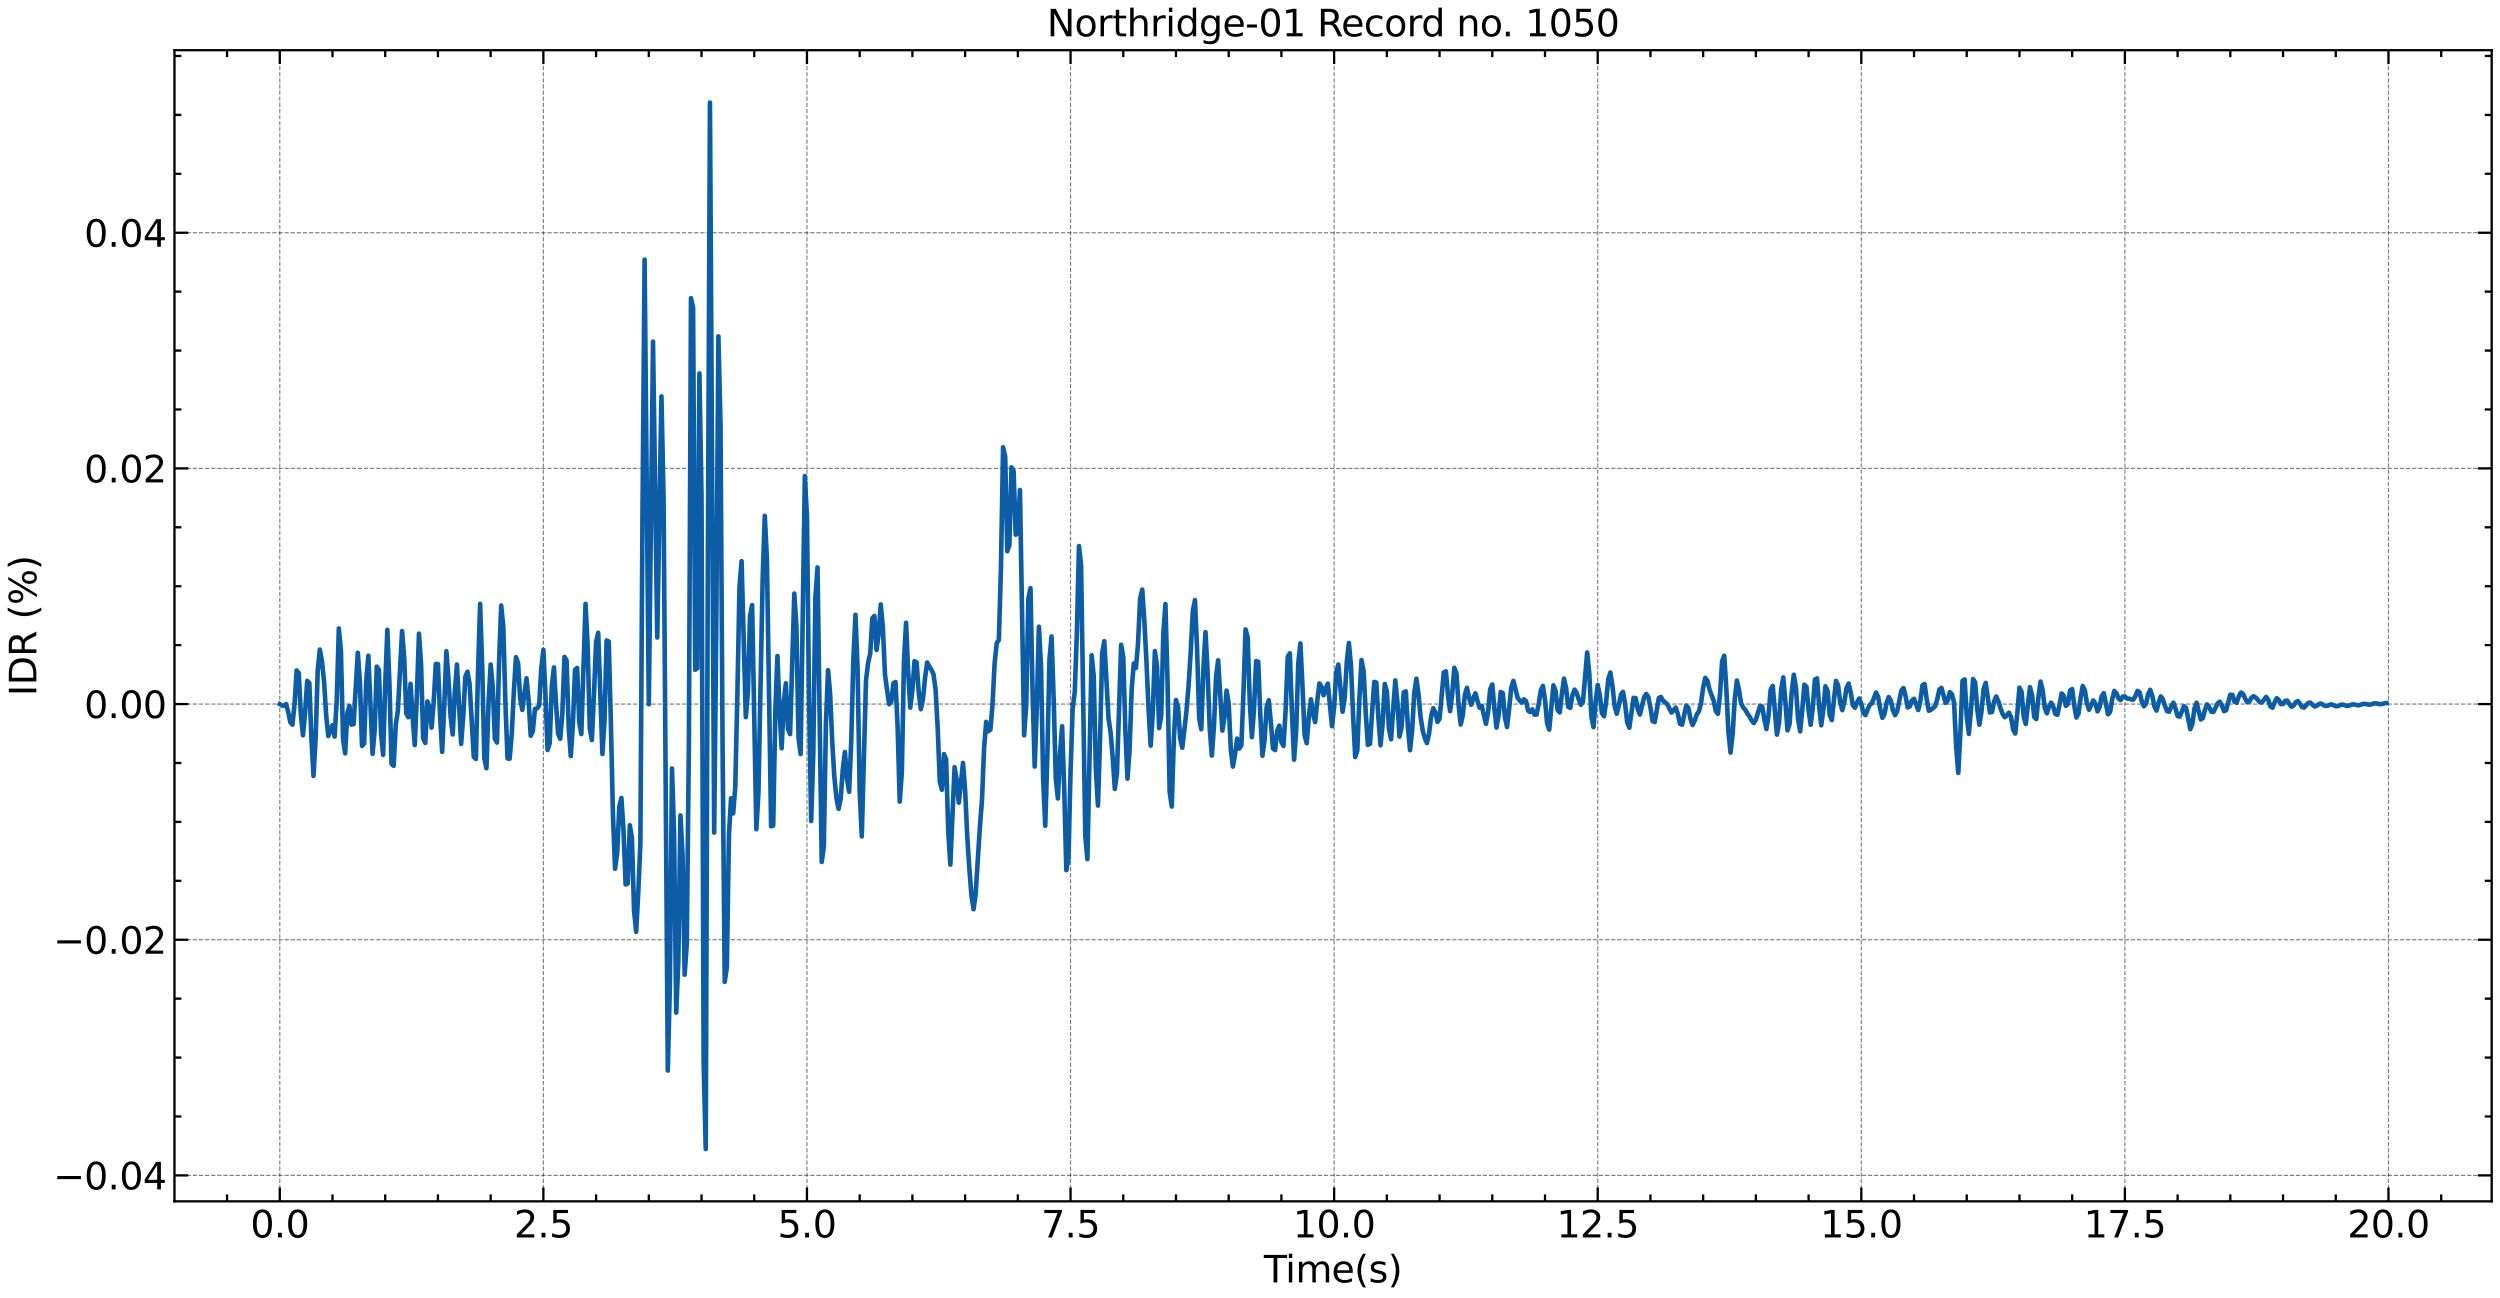 <?xml version="1.0" encoding="utf-8" standalone="no"?>
<!DOCTYPE svg PUBLIC "-//W3C//DTD SVG 1.1//EN"
  "http://www.w3.org/Graphics/SVG/1.1/DTD/svg11.dtd">
<svg xmlns:xlink="http://www.w3.org/1999/xlink" width="1083.618pt" height="562.788pt" viewBox="0 0 1083.618 562.788" xmlns="http://www.w3.org/2000/svg" version="1.1">
 <defs>
  <style type="text/css">*{stroke-linejoin: round; stroke-linecap: butt}</style>
 </defs>
 <g id="figure_1">
  <g id="patch_1">
   <path d="M 0 562.788 
L 1083.618 562.788 
L 1083.618 0 
L 0 0 
z
" style="fill: #ffffff"/>
  </g>
  <g id="axes_1">
   <g id="patch_2">
    <path d="M 75.618 520.717 
L 1080.017 520.717 
L 1080.017 21.758 
L 75.618 21.758 
z
" style="fill: #ffffff"/>
   </g>
   <g id="matplotlib.axis_1">
    <g id="xtick_1">
     <g id="line2d_1">
      <path d="M 121.272 520.717 
L 121.272 21.758 
" clip-path="url(#p0ece3e8db3)" style="fill: none; stroke-dasharray: 1.85,0.8; stroke-dashoffset: 0; stroke: #000000; stroke-opacity: 0.5; stroke-width: 0.5"/>
     </g>
     <g id="line2d_2">
      <defs>
       <path id="m4da50dd316" d="M 0 0 
L 0 -6 
" style="stroke: #000000"/>
      </defs>
      <g>
       <use xlink:href="#m4da50dd316" x="121.272" y="520.717" style="stroke: #000000"/>
      </g>
     </g>
     <g id="line2d_3">
      <defs>
       <path id="mb3676b4dd6" d="M 0 0 
L 0 6 
" style="stroke: #000000"/>
      </defs>
      <g>
       <use xlink:href="#mb3676b4dd6" x="121.272" y="21.758" style="stroke: #000000"/>
      </g>
     </g>
     <g id="text_1">
      <!-- 0.0 -->
      <g transform="translate(108.55 536.375) scale(0.16 -0.16)">
       <defs>
        <path id="DejaVuSans-30" d="M 2034 4250 
Q 1547 4250 1301 3770 
Q 1056 3291 1056 2328 
Q 1056 1369 1301 889 
Q 1547 409 2034 409 
Q 2525 409 2770 889 
Q 3016 1369 3016 2328 
Q 3016 3291 2770 3770 
Q 2525 4250 2034 4250 
z
M 2034 4750 
Q 2819 4750 3233 4129 
Q 3647 3509 3647 2328 
Q 3647 1150 3233 529 
Q 2819 -91 2034 -91 
Q 1250 -91 836 529 
Q 422 1150 422 2328 
Q 422 3509 836 4129 
Q 1250 4750 2034 4750 
z
" transform="scale(0.016)"/>
        <path id="DejaVuSans-2e" d="M 684 794 
L 1344 794 
L 1344 0 
L 684 0 
L 684 794 
z
" transform="scale(0.016)"/>
       </defs>
       <use xlink:href="#DejaVuSans-30"/>
       <use xlink:href="#DejaVuSans-2e" x="63.623"/>
       <use xlink:href="#DejaVuSans-30" x="95.41"/>
      </g>
     </g>
    </g>
    <g id="xtick_2">
     <g id="line2d_4">
      <path d="M 235.523 520.717 
L 235.523 21.758 
" clip-path="url(#p0ece3e8db3)" style="fill: none; stroke-dasharray: 1.85,0.8; stroke-dashoffset: 0; stroke: #000000; stroke-opacity: 0.5; stroke-width: 0.5"/>
     </g>
     <g id="line2d_5">
      <g>
       <use xlink:href="#m4da50dd316" x="235.523" y="520.717" style="stroke: #000000"/>
      </g>
     </g>
     <g id="line2d_6">
      <g>
       <use xlink:href="#mb3676b4dd6" x="235.523" y="21.758" style="stroke: #000000"/>
      </g>
     </g>
     <g id="text_2">
      <!-- 2.5 -->
      <g transform="translate(222.8 536.375) scale(0.16 -0.16)">
       <defs>
        <path id="DejaVuSans-32" d="M 1228 531 
L 3431 531 
L 3431 0 
L 469 0 
L 469 531 
Q 828 903 1448 1529 
Q 2069 2156 2228 2338 
Q 2531 2678 2651 2914 
Q 2772 3150 2772 3378 
Q 2772 3750 2511 3984 
Q 2250 4219 1831 4219 
Q 1534 4219 1204 4116 
Q 875 4013 500 3803 
L 500 4441 
Q 881 4594 1212 4672 
Q 1544 4750 1819 4750 
Q 2544 4750 2975 4387 
Q 3406 4025 3406 3419 
Q 3406 3131 3298 2873 
Q 3191 2616 2906 2266 
Q 2828 2175 2409 1742 
Q 1991 1309 1228 531 
z
" transform="scale(0.016)"/>
        <path id="DejaVuSans-35" d="M 691 4666 
L 3169 4666 
L 3169 4134 
L 1269 4134 
L 1269 2991 
Q 1406 3038 1543 3061 
Q 1681 3084 1819 3084 
Q 2600 3084 3056 2656 
Q 3513 2228 3513 1497 
Q 3513 744 3044 326 
Q 2575 -91 1722 -91 
Q 1428 -91 1123 -41 
Q 819 9 494 109 
L 494 744 
Q 775 591 1075 516 
Q 1375 441 1709 441 
Q 2250 441 2565 725 
Q 2881 1009 2881 1497 
Q 2881 1984 2565 2268 
Q 2250 2553 1709 2553 
Q 1456 2553 1204 2497 
Q 953 2441 691 2322 
L 691 4666 
z
" transform="scale(0.016)"/>
       </defs>
       <use xlink:href="#DejaVuSans-32"/>
       <use xlink:href="#DejaVuSans-2e" x="63.623"/>
       <use xlink:href="#DejaVuSans-35" x="95.41"/>
      </g>
     </g>
    </g>
    <g id="xtick_3">
     <g id="line2d_7">
      <path d="M 349.773 520.717 
L 349.773 21.758 
" clip-path="url(#p0ece3e8db3)" style="fill: none; stroke-dasharray: 1.85,0.8; stroke-dashoffset: 0; stroke: #000000; stroke-opacity: 0.5; stroke-width: 0.5"/>
     </g>
     <g id="line2d_8">
      <g>
       <use xlink:href="#m4da50dd316" x="349.773" y="520.717" style="stroke: #000000"/>
      </g>
     </g>
     <g id="line2d_9">
      <g>
       <use xlink:href="#mb3676b4dd6" x="349.773" y="21.758" style="stroke: #000000"/>
      </g>
     </g>
     <g id="text_3">
      <!-- 5.0 -->
      <g transform="translate(337.051 536.375) scale(0.16 -0.16)">
       <use xlink:href="#DejaVuSans-35"/>
       <use xlink:href="#DejaVuSans-2e" x="63.623"/>
       <use xlink:href="#DejaVuSans-30" x="95.41"/>
      </g>
     </g>
    </g>
    <g id="xtick_4">
     <g id="line2d_10">
      <path d="M 464.024 520.717 
L 464.024 21.758 
" clip-path="url(#p0ece3e8db3)" style="fill: none; stroke-dasharray: 1.85,0.8; stroke-dashoffset: 0; stroke: #000000; stroke-opacity: 0.5; stroke-width: 0.5"/>
     </g>
     <g id="line2d_11">
      <g>
       <use xlink:href="#m4da50dd316" x="464.024" y="520.717" style="stroke: #000000"/>
      </g>
     </g>
     <g id="line2d_12">
      <g>
       <use xlink:href="#mb3676b4dd6" x="464.024" y="21.758" style="stroke: #000000"/>
      </g>
     </g>
     <g id="text_4">
      <!-- 7.5 -->
      <g transform="translate(451.301 536.375) scale(0.16 -0.16)">
       <defs>
        <path id="DejaVuSans-37" d="M 525 4666 
L 3525 4666 
L 3525 4397 
L 1831 0 
L 1172 0 
L 2766 4134 
L 525 4134 
L 525 4666 
z
" transform="scale(0.016)"/>
       </defs>
       <use xlink:href="#DejaVuSans-37"/>
       <use xlink:href="#DejaVuSans-2e" x="63.623"/>
       <use xlink:href="#DejaVuSans-35" x="95.41"/>
      </g>
     </g>
    </g>
    <g id="xtick_5">
     <g id="line2d_13">
      <path d="M 578.275 520.717 
L 578.275 21.758 
" clip-path="url(#p0ece3e8db3)" style="fill: none; stroke-dasharray: 1.85,0.8; stroke-dashoffset: 0; stroke: #000000; stroke-opacity: 0.5; stroke-width: 0.5"/>
     </g>
     <g id="line2d_14">
      <g>
       <use xlink:href="#m4da50dd316" x="578.275" y="520.717" style="stroke: #000000"/>
      </g>
     </g>
     <g id="line2d_15">
      <g>
       <use xlink:href="#mb3676b4dd6" x="578.275" y="21.758" style="stroke: #000000"/>
      </g>
     </g>
     <g id="text_5">
      <!-- 10.0 -->
      <g transform="translate(560.462 536.375) scale(0.16 -0.16)">
       <defs>
        <path id="DejaVuSans-31" d="M 794 531 
L 1825 531 
L 1825 4091 
L 703 3866 
L 703 4441 
L 1819 4666 
L 2450 4666 
L 2450 531 
L 3481 531 
L 3481 0 
L 794 0 
L 794 531 
z
" transform="scale(0.016)"/>
       </defs>
       <use xlink:href="#DejaVuSans-31"/>
       <use xlink:href="#DejaVuSans-30" x="63.623"/>
       <use xlink:href="#DejaVuSans-2e" x="127.246"/>
       <use xlink:href="#DejaVuSans-30" x="159.033"/>
      </g>
     </g>
    </g>
    <g id="xtick_6">
     <g id="line2d_16">
      <path d="M 692.525 520.717 
L 692.525 21.758 
" clip-path="url(#p0ece3e8db3)" style="fill: none; stroke-dasharray: 1.85,0.8; stroke-dashoffset: 0; stroke: #000000; stroke-opacity: 0.5; stroke-width: 0.5"/>
     </g>
     <g id="line2d_17">
      <g>
       <use xlink:href="#m4da50dd316" x="692.525" y="520.717" style="stroke: #000000"/>
      </g>
     </g>
     <g id="line2d_18">
      <g>
       <use xlink:href="#mb3676b4dd6" x="692.525" y="21.758" style="stroke: #000000"/>
      </g>
     </g>
     <g id="text_6">
      <!-- 12.5 -->
      <g transform="translate(674.713 536.375) scale(0.16 -0.16)">
       <use xlink:href="#DejaVuSans-31"/>
       <use xlink:href="#DejaVuSans-32" x="63.623"/>
       <use xlink:href="#DejaVuSans-2e" x="127.246"/>
       <use xlink:href="#DejaVuSans-35" x="159.033"/>
      </g>
     </g>
    </g>
    <g id="xtick_7">
     <g id="line2d_19">
      <path d="M 806.776 520.717 
L 806.776 21.758 
" clip-path="url(#p0ece3e8db3)" style="fill: none; stroke-dasharray: 1.85,0.8; stroke-dashoffset: 0; stroke: #000000; stroke-opacity: 0.5; stroke-width: 0.5"/>
     </g>
     <g id="line2d_20">
      <g>
       <use xlink:href="#m4da50dd316" x="806.776" y="520.717" style="stroke: #000000"/>
      </g>
     </g>
     <g id="line2d_21">
      <g>
       <use xlink:href="#mb3676b4dd6" x="806.776" y="21.758" style="stroke: #000000"/>
      </g>
     </g>
     <g id="text_7">
      <!-- 15.0 -->
      <g transform="translate(788.963 536.375) scale(0.16 -0.16)">
       <use xlink:href="#DejaVuSans-31"/>
       <use xlink:href="#DejaVuSans-35" x="63.623"/>
       <use xlink:href="#DejaVuSans-2e" x="127.246"/>
       <use xlink:href="#DejaVuSans-30" x="159.033"/>
      </g>
     </g>
    </g>
    <g id="xtick_8">
     <g id="line2d_22">
      <path d="M 921.026 520.717 
L 921.026 21.758 
" clip-path="url(#p0ece3e8db3)" style="fill: none; stroke-dasharray: 1.85,0.8; stroke-dashoffset: 0; stroke: #000000; stroke-opacity: 0.5; stroke-width: 0.5"/>
     </g>
     <g id="line2d_23">
      <g>
       <use xlink:href="#m4da50dd316" x="921.026" y="520.717" style="stroke: #000000"/>
      </g>
     </g>
     <g id="line2d_24">
      <g>
       <use xlink:href="#mb3676b4dd6" x="921.026" y="21.758" style="stroke: #000000"/>
      </g>
     </g>
     <g id="text_8">
      <!-- 17.5 -->
      <g transform="translate(903.214 536.375) scale(0.16 -0.16)">
       <use xlink:href="#DejaVuSans-31"/>
       <use xlink:href="#DejaVuSans-37" x="63.623"/>
       <use xlink:href="#DejaVuSans-2e" x="127.246"/>
       <use xlink:href="#DejaVuSans-35" x="159.033"/>
      </g>
     </g>
    </g>
    <g id="xtick_9">
     <g id="line2d_25">
      <path d="M 1035.277 520.717 
L 1035.277 21.758 
" clip-path="url(#p0ece3e8db3)" style="fill: none; stroke-dasharray: 1.85,0.8; stroke-dashoffset: 0; stroke: #000000; stroke-opacity: 0.5; stroke-width: 0.5"/>
     </g>
     <g id="line2d_26">
      <g>
       <use xlink:href="#m4da50dd316" x="1035.277" y="520.717" style="stroke: #000000"/>
      </g>
     </g>
     <g id="line2d_27">
      <g>
       <use xlink:href="#mb3676b4dd6" x="1035.277" y="21.758" style="stroke: #000000"/>
      </g>
     </g>
     <g id="text_9">
      <!-- 20.0 -->
      <g transform="translate(1017.464 536.375) scale(0.16 -0.16)">
       <use xlink:href="#DejaVuSans-32"/>
       <use xlink:href="#DejaVuSans-30" x="63.623"/>
       <use xlink:href="#DejaVuSans-2e" x="127.246"/>
       <use xlink:href="#DejaVuSans-30" x="159.033"/>
      </g>
     </g>
    </g>
    <g id="xtick_10">
     <g id="line2d_28">
      <defs>
       <path id="m5e5aaeeb6e" d="M 0 0 
L 0 -3 
" style="stroke: #000000"/>
      </defs>
      <g>
       <use xlink:href="#m5e5aaeeb6e" x="98.422" y="520.717" style="stroke: #000000"/>
      </g>
     </g>
     <g id="line2d_29">
      <defs>
       <path id="m07be822106" d="M 0 0 
L 0 3 
" style="stroke: #000000"/>
      </defs>
      <g>
       <use xlink:href="#m07be822106" x="98.422" y="21.758" style="stroke: #000000"/>
      </g>
     </g>
    </g>
    <g id="xtick_11">
     <g id="line2d_30">
      <g>
       <use xlink:href="#m5e5aaeeb6e" x="144.122" y="520.717" style="stroke: #000000"/>
      </g>
     </g>
     <g id="line2d_31">
      <g>
       <use xlink:href="#m07be822106" x="144.122" y="21.758" style="stroke: #000000"/>
      </g>
     </g>
    </g>
    <g id="xtick_12">
     <g id="line2d_32">
      <g>
       <use xlink:href="#m5e5aaeeb6e" x="166.972" y="520.717" style="stroke: #000000"/>
      </g>
     </g>
     <g id="line2d_33">
      <g>
       <use xlink:href="#m07be822106" x="166.972" y="21.758" style="stroke: #000000"/>
      </g>
     </g>
    </g>
    <g id="xtick_13">
     <g id="line2d_34">
      <g>
       <use xlink:href="#m5e5aaeeb6e" x="189.822" y="520.717" style="stroke: #000000"/>
      </g>
     </g>
     <g id="line2d_35">
      <g>
       <use xlink:href="#m07be822106" x="189.822" y="21.758" style="stroke: #000000"/>
      </g>
     </g>
    </g>
    <g id="xtick_14">
     <g id="line2d_36">
      <g>
       <use xlink:href="#m5e5aaeeb6e" x="212.673" y="520.717" style="stroke: #000000"/>
      </g>
     </g>
     <g id="line2d_37">
      <g>
       <use xlink:href="#m07be822106" x="212.673" y="21.758" style="stroke: #000000"/>
      </g>
     </g>
    </g>
    <g id="xtick_15">
     <g id="line2d_38">
      <g>
       <use xlink:href="#m5e5aaeeb6e" x="258.373" y="520.717" style="stroke: #000000"/>
      </g>
     </g>
     <g id="line2d_39">
      <g>
       <use xlink:href="#m07be822106" x="258.373" y="21.758" style="stroke: #000000"/>
      </g>
     </g>
    </g>
    <g id="xtick_16">
     <g id="line2d_40">
      <g>
       <use xlink:href="#m5e5aaeeb6e" x="281.223" y="520.717" style="stroke: #000000"/>
      </g>
     </g>
     <g id="line2d_41">
      <g>
       <use xlink:href="#m07be822106" x="281.223" y="21.758" style="stroke: #000000"/>
      </g>
     </g>
    </g>
    <g id="xtick_17">
     <g id="line2d_42">
      <g>
       <use xlink:href="#m5e5aaeeb6e" x="304.073" y="520.717" style="stroke: #000000"/>
      </g>
     </g>
     <g id="line2d_43">
      <g>
       <use xlink:href="#m07be822106" x="304.073" y="21.758" style="stroke: #000000"/>
      </g>
     </g>
    </g>
    <g id="xtick_18">
     <g id="line2d_44">
      <g>
       <use xlink:href="#m5e5aaeeb6e" x="326.923" y="520.717" style="stroke: #000000"/>
      </g>
     </g>
     <g id="line2d_45">
      <g>
       <use xlink:href="#m07be822106" x="326.923" y="21.758" style="stroke: #000000"/>
      </g>
     </g>
    </g>
    <g id="xtick_19">
     <g id="line2d_46">
      <g>
       <use xlink:href="#m5e5aaeeb6e" x="372.623" y="520.717" style="stroke: #000000"/>
      </g>
     </g>
     <g id="line2d_47">
      <g>
       <use xlink:href="#m07be822106" x="372.623" y="21.758" style="stroke: #000000"/>
      </g>
     </g>
    </g>
    <g id="xtick_20">
     <g id="line2d_48">
      <g>
       <use xlink:href="#m5e5aaeeb6e" x="395.474" y="520.717" style="stroke: #000000"/>
      </g>
     </g>
     <g id="line2d_49">
      <g>
       <use xlink:href="#m07be822106" x="395.474" y="21.758" style="stroke: #000000"/>
      </g>
     </g>
    </g>
    <g id="xtick_21">
     <g id="line2d_50">
      <g>
       <use xlink:href="#m5e5aaeeb6e" x="418.324" y="520.717" style="stroke: #000000"/>
      </g>
     </g>
     <g id="line2d_51">
      <g>
       <use xlink:href="#m07be822106" x="418.324" y="21.758" style="stroke: #000000"/>
      </g>
     </g>
    </g>
    <g id="xtick_22">
     <g id="line2d_52">
      <g>
       <use xlink:href="#m5e5aaeeb6e" x="441.174" y="520.717" style="stroke: #000000"/>
      </g>
     </g>
     <g id="line2d_53">
      <g>
       <use xlink:href="#m07be822106" x="441.174" y="21.758" style="stroke: #000000"/>
      </g>
     </g>
    </g>
    <g id="xtick_23">
     <g id="line2d_54">
      <g>
       <use xlink:href="#m5e5aaeeb6e" x="486.874" y="520.717" style="stroke: #000000"/>
      </g>
     </g>
     <g id="line2d_55">
      <g>
       <use xlink:href="#m07be822106" x="486.874" y="21.758" style="stroke: #000000"/>
      </g>
     </g>
    </g>
    <g id="xtick_24">
     <g id="line2d_56">
      <g>
       <use xlink:href="#m5e5aaeeb6e" x="509.724" y="520.717" style="stroke: #000000"/>
      </g>
     </g>
     <g id="line2d_57">
      <g>
       <use xlink:href="#m07be822106" x="509.724" y="21.758" style="stroke: #000000"/>
      </g>
     </g>
    </g>
    <g id="xtick_25">
     <g id="line2d_58">
      <g>
       <use xlink:href="#m5e5aaeeb6e" x="532.574" y="520.717" style="stroke: #000000"/>
      </g>
     </g>
     <g id="line2d_59">
      <g>
       <use xlink:href="#m07be822106" x="532.574" y="21.758" style="stroke: #000000"/>
      </g>
     </g>
    </g>
    <g id="xtick_26">
     <g id="line2d_60">
      <g>
       <use xlink:href="#m5e5aaeeb6e" x="555.424" y="520.717" style="stroke: #000000"/>
      </g>
     </g>
     <g id="line2d_61">
      <g>
       <use xlink:href="#m07be822106" x="555.424" y="21.758" style="stroke: #000000"/>
      </g>
     </g>
    </g>
    <g id="xtick_27">
     <g id="line2d_62">
      <g>
       <use xlink:href="#m5e5aaeeb6e" x="601.125" y="520.717" style="stroke: #000000"/>
      </g>
     </g>
     <g id="line2d_63">
      <g>
       <use xlink:href="#m07be822106" x="601.125" y="21.758" style="stroke: #000000"/>
      </g>
     </g>
    </g>
    <g id="xtick_28">
     <g id="line2d_64">
      <g>
       <use xlink:href="#m5e5aaeeb6e" x="623.975" y="520.717" style="stroke: #000000"/>
      </g>
     </g>
     <g id="line2d_65">
      <g>
       <use xlink:href="#m07be822106" x="623.975" y="21.758" style="stroke: #000000"/>
      </g>
     </g>
    </g>
    <g id="xtick_29">
     <g id="line2d_66">
      <g>
       <use xlink:href="#m5e5aaeeb6e" x="646.825" y="520.717" style="stroke: #000000"/>
      </g>
     </g>
     <g id="line2d_67">
      <g>
       <use xlink:href="#m07be822106" x="646.825" y="21.758" style="stroke: #000000"/>
      </g>
     </g>
    </g>
    <g id="xtick_30">
     <g id="line2d_68">
      <g>
       <use xlink:href="#m5e5aaeeb6e" x="669.675" y="520.717" style="stroke: #000000"/>
      </g>
     </g>
     <g id="line2d_69">
      <g>
       <use xlink:href="#m07be822106" x="669.675" y="21.758" style="stroke: #000000"/>
      </g>
     </g>
    </g>
    <g id="xtick_31">
     <g id="line2d_70">
      <g>
       <use xlink:href="#m5e5aaeeb6e" x="715.375" y="520.717" style="stroke: #000000"/>
      </g>
     </g>
     <g id="line2d_71">
      <g>
       <use xlink:href="#m07be822106" x="715.375" y="21.758" style="stroke: #000000"/>
      </g>
     </g>
    </g>
    <g id="xtick_32">
     <g id="line2d_72">
      <g>
       <use xlink:href="#m5e5aaeeb6e" x="738.225" y="520.717" style="stroke: #000000"/>
      </g>
     </g>
     <g id="line2d_73">
      <g>
       <use xlink:href="#m07be822106" x="738.225" y="21.758" style="stroke: #000000"/>
      </g>
     </g>
    </g>
    <g id="xtick_33">
     <g id="line2d_74">
      <g>
       <use xlink:href="#m5e5aaeeb6e" x="761.075" y="520.717" style="stroke: #000000"/>
      </g>
     </g>
     <g id="line2d_75">
      <g>
       <use xlink:href="#m07be822106" x="761.075" y="21.758" style="stroke: #000000"/>
      </g>
     </g>
    </g>
    <g id="xtick_34">
     <g id="line2d_76">
      <g>
       <use xlink:href="#m5e5aaeeb6e" x="783.926" y="520.717" style="stroke: #000000"/>
      </g>
     </g>
     <g id="line2d_77">
      <g>
       <use xlink:href="#m07be822106" x="783.926" y="21.758" style="stroke: #000000"/>
      </g>
     </g>
    </g>
    <g id="xtick_35">
     <g id="line2d_78">
      <g>
       <use xlink:href="#m5e5aaeeb6e" x="829.626" y="520.717" style="stroke: #000000"/>
      </g>
     </g>
     <g id="line2d_79">
      <g>
       <use xlink:href="#m07be822106" x="829.626" y="21.758" style="stroke: #000000"/>
      </g>
     </g>
    </g>
    <g id="xtick_36">
     <g id="line2d_80">
      <g>
       <use xlink:href="#m5e5aaeeb6e" x="852.476" y="520.717" style="stroke: #000000"/>
      </g>
     </g>
     <g id="line2d_81">
      <g>
       <use xlink:href="#m07be822106" x="852.476" y="21.758" style="stroke: #000000"/>
      </g>
     </g>
    </g>
    <g id="xtick_37">
     <g id="line2d_82">
      <g>
       <use xlink:href="#m5e5aaeeb6e" x="875.326" y="520.717" style="stroke: #000000"/>
      </g>
     </g>
     <g id="line2d_83">
      <g>
       <use xlink:href="#m07be822106" x="875.326" y="21.758" style="stroke: #000000"/>
      </g>
     </g>
    </g>
    <g id="xtick_38">
     <g id="line2d_84">
      <g>
       <use xlink:href="#m5e5aaeeb6e" x="898.176" y="520.717" style="stroke: #000000"/>
      </g>
     </g>
     <g id="line2d_85">
      <g>
       <use xlink:href="#m07be822106" x="898.176" y="21.758" style="stroke: #000000"/>
      </g>
     </g>
    </g>
    <g id="xtick_39">
     <g id="line2d_86">
      <g>
       <use xlink:href="#m5e5aaeeb6e" x="943.876" y="520.717" style="stroke: #000000"/>
      </g>
     </g>
     <g id="line2d_87">
      <g>
       <use xlink:href="#m07be822106" x="943.876" y="21.758" style="stroke: #000000"/>
      </g>
     </g>
    </g>
    <g id="xtick_40">
     <g id="line2d_88">
      <g>
       <use xlink:href="#m5e5aaeeb6e" x="966.727" y="520.717" style="stroke: #000000"/>
      </g>
     </g>
     <g id="line2d_89">
      <g>
       <use xlink:href="#m07be822106" x="966.727" y="21.758" style="stroke: #000000"/>
      </g>
     </g>
    </g>
    <g id="xtick_41">
     <g id="line2d_90">
      <g>
       <use xlink:href="#m5e5aaeeb6e" x="989.577" y="520.717" style="stroke: #000000"/>
      </g>
     </g>
     <g id="line2d_91">
      <g>
       <use xlink:href="#m07be822106" x="989.577" y="21.758" style="stroke: #000000"/>
      </g>
     </g>
    </g>
    <g id="xtick_42">
     <g id="line2d_92">
      <g>
       <use xlink:href="#m5e5aaeeb6e" x="1012.427" y="520.717" style="stroke: #000000"/>
      </g>
     </g>
     <g id="line2d_93">
      <g>
       <use xlink:href="#m07be822106" x="1012.427" y="21.758" style="stroke: #000000"/>
      </g>
     </g>
    </g>
    <g id="xtick_43">
     <g id="line2d_94">
      <g>
       <use xlink:href="#m5e5aaeeb6e" x="1058.127" y="520.717" style="stroke: #000000"/>
      </g>
     </g>
     <g id="line2d_95">
      <g>
       <use xlink:href="#m07be822106" x="1058.127" y="21.758" style="stroke: #000000"/>
      </g>
     </g>
    </g>
    <g id="text_10">
     <!-- Time(s) -->
     <g transform="translate(547.834 555.86) scale(0.16 -0.16)">
      <defs>
       <path id="DejaVuSans-54" d="M -19 4666 
L 3928 4666 
L 3928 4134 
L 2272 4134 
L 2272 0 
L 1638 0 
L 1638 4134 
L -19 4134 
L -19 4666 
z
" transform="scale(0.016)"/>
       <path id="DejaVuSans-69" d="M 603 3500 
L 1178 3500 
L 1178 0 
L 603 0 
L 603 3500 
z
M 603 4863 
L 1178 4863 
L 1178 4134 
L 603 4134 
L 603 4863 
z
" transform="scale(0.016)"/>
       <path id="DejaVuSans-6d" d="M 3328 2828 
Q 3544 3216 3844 3400 
Q 4144 3584 4550 3584 
Q 5097 3584 5394 3201 
Q 5691 2819 5691 2113 
L 5691 0 
L 5113 0 
L 5113 2094 
Q 5113 2597 4934 2840 
Q 4756 3084 4391 3084 
Q 3944 3084 3684 2787 
Q 3425 2491 3425 1978 
L 3425 0 
L 2847 0 
L 2847 2094 
Q 2847 2600 2669 2842 
Q 2491 3084 2119 3084 
Q 1678 3084 1418 2786 
Q 1159 2488 1159 1978 
L 1159 0 
L 581 0 
L 581 3500 
L 1159 3500 
L 1159 2956 
Q 1356 3278 1631 3431 
Q 1906 3584 2284 3584 
Q 2666 3584 2933 3390 
Q 3200 3197 3328 2828 
z
" transform="scale(0.016)"/>
       <path id="DejaVuSans-65" d="M 3597 1894 
L 3597 1613 
L 953 1613 
Q 991 1019 1311 708 
Q 1631 397 2203 397 
Q 2534 397 2845 478 
Q 3156 559 3463 722 
L 3463 178 
Q 3153 47 2828 -22 
Q 2503 -91 2169 -91 
Q 1331 -91 842 396 
Q 353 884 353 1716 
Q 353 2575 817 3079 
Q 1281 3584 2069 3584 
Q 2775 3584 3186 3129 
Q 3597 2675 3597 1894 
z
M 3022 2063 
Q 3016 2534 2758 2815 
Q 2500 3097 2075 3097 
Q 1594 3097 1305 2825 
Q 1016 2553 972 2059 
L 3022 2063 
z
" transform="scale(0.016)"/>
       <path id="DejaVuSans-28" d="M 1984 4856 
Q 1566 4138 1362 3434 
Q 1159 2731 1159 2009 
Q 1159 1288 1364 580 
Q 1569 -128 1984 -844 
L 1484 -844 
Q 1016 -109 783 600 
Q 550 1309 550 2009 
Q 550 2706 781 3412 
Q 1013 4119 1484 4856 
L 1984 4856 
z
" transform="scale(0.016)"/>
       <path id="DejaVuSans-73" d="M 2834 3397 
L 2834 2853 
Q 2591 2978 2328 3040 
Q 2066 3103 1784 3103 
Q 1356 3103 1142 2972 
Q 928 2841 928 2578 
Q 928 2378 1081 2264 
Q 1234 2150 1697 2047 
L 1894 2003 
Q 2506 1872 2764 1633 
Q 3022 1394 3022 966 
Q 3022 478 2636 193 
Q 2250 -91 1575 -91 
Q 1294 -91 989 -36 
Q 684 19 347 128 
L 347 722 
Q 666 556 975 473 
Q 1284 391 1588 391 
Q 1994 391 2212 530 
Q 2431 669 2431 922 
Q 2431 1156 2273 1281 
Q 2116 1406 1581 1522 
L 1381 1569 
Q 847 1681 609 1914 
Q 372 2147 372 2553 
Q 372 3047 722 3315 
Q 1072 3584 1716 3584 
Q 2034 3584 2315 3537 
Q 2597 3491 2834 3397 
z
" transform="scale(0.016)"/>
       <path id="DejaVuSans-29" d="M 513 4856 
L 1013 4856 
Q 1481 4119 1714 3412 
Q 1947 2706 1947 2009 
Q 1947 1309 1714 600 
Q 1481 -109 1013 -844 
L 513 -844 
Q 928 -128 1133 580 
Q 1338 1288 1338 2009 
Q 1338 2731 1133 3434 
Q 928 4138 513 4856 
z
" transform="scale(0.016)"/>
      </defs>
      <use xlink:href="#DejaVuSans-54"/>
      <use xlink:href="#DejaVuSans-69" x="57.959"/>
      <use xlink:href="#DejaVuSans-6d" x="85.742"/>
      <use xlink:href="#DejaVuSans-65" x="183.154"/>
      <use xlink:href="#DejaVuSans-28" x="244.678"/>
      <use xlink:href="#DejaVuSans-73" x="283.691"/>
      <use xlink:href="#DejaVuSans-29" x="335.791"/>
     </g>
    </g>
   </g>
   <g id="matplotlib.axis_2">
    <g id="ytick_1">
     <g id="line2d_96">
      <path d="M 75.618 509.469 
L 1080.017 509.469 
" clip-path="url(#p0ece3e8db3)" style="fill: none; stroke-dasharray: 1.85,0.8; stroke-dashoffset: 0; stroke: #000000; stroke-opacity: 0.5; stroke-width: 0.5"/>
     </g>
     <g id="line2d_97">
      <defs>
       <path id="m216ce03985" d="M 0 0 
L 6 0 
" style="stroke: #000000"/>
      </defs>
      <g>
       <use xlink:href="#m216ce03985" x="75.618" y="509.469" style="stroke: #000000"/>
      </g>
     </g>
     <g id="line2d_98">
      <defs>
       <path id="mc33ee116b5" d="M 0 0 
L -6 0 
" style="stroke: #000000"/>
      </defs>
      <g>
       <use xlink:href="#mc33ee116b5" x="1080.017" y="509.469" style="stroke: #000000"/>
      </g>
     </g>
     <g id="text_11">
      <!-- −0.04 -->
      <g transform="translate(23.085 515.547) scale(0.16 -0.16)">
       <defs>
        <path id="DejaVuSans-2212" d="M 678 2272 
L 4684 2272 
L 4684 1741 
L 678 1741 
L 678 2272 
z
" transform="scale(0.016)"/>
        <path id="DejaVuSans-34" d="M 2419 4116 
L 825 1625 
L 2419 1625 
L 2419 4116 
z
M 2253 4666 
L 3047 4666 
L 3047 1625 
L 3713 1625 
L 3713 1100 
L 3047 1100 
L 3047 0 
L 2419 0 
L 2419 1100 
L 313 1100 
L 313 1709 
L 2253 4666 
z
" transform="scale(0.016)"/>
       </defs>
       <use xlink:href="#DejaVuSans-2212"/>
       <use xlink:href="#DejaVuSans-30" x="83.789"/>
       <use xlink:href="#DejaVuSans-2e" x="147.412"/>
       <use xlink:href="#DejaVuSans-30" x="179.199"/>
       <use xlink:href="#DejaVuSans-34" x="242.822"/>
      </g>
     </g>
    </g>
    <g id="ytick_2">
     <g id="line2d_99">
      <path d="M 75.618 407.32 
L 1080.017 407.32 
" clip-path="url(#p0ece3e8db3)" style="fill: none; stroke-dasharray: 1.85,0.8; stroke-dashoffset: 0; stroke: #000000; stroke-opacity: 0.5; stroke-width: 0.5"/>
     </g>
     <g id="line2d_100">
      <g>
       <use xlink:href="#m216ce03985" x="75.618" y="407.32" style="stroke: #000000"/>
      </g>
     </g>
     <g id="line2d_101">
      <g>
       <use xlink:href="#mc33ee116b5" x="1080.017" y="407.32" style="stroke: #000000"/>
      </g>
     </g>
     <g id="text_12">
      <!-- −0.02 -->
      <g transform="translate(23.085 413.399) scale(0.16 -0.16)">
       <use xlink:href="#DejaVuSans-2212"/>
       <use xlink:href="#DejaVuSans-30" x="83.789"/>
       <use xlink:href="#DejaVuSans-2e" x="147.412"/>
       <use xlink:href="#DejaVuSans-30" x="179.199"/>
       <use xlink:href="#DejaVuSans-32" x="242.822"/>
      </g>
     </g>
    </g>
    <g id="ytick_3">
     <g id="line2d_102">
      <path d="M 75.618 305.172 
L 1080.017 305.172 
" clip-path="url(#p0ece3e8db3)" style="fill: none; stroke-dasharray: 1.85,0.8; stroke-dashoffset: 0; stroke: #000000; stroke-opacity: 0.5; stroke-width: 0.5"/>
     </g>
     <g id="line2d_103">
      <g>
       <use xlink:href="#m216ce03985" x="75.618" y="305.172" style="stroke: #000000"/>
      </g>
     </g>
     <g id="line2d_104">
      <g>
       <use xlink:href="#mc33ee116b5" x="1080.017" y="305.172" style="stroke: #000000"/>
      </g>
     </g>
     <g id="text_13">
      <!-- 0.00 -->
      <g transform="translate(36.492 311.251) scale(0.16 -0.16)">
       <use xlink:href="#DejaVuSans-30"/>
       <use xlink:href="#DejaVuSans-2e" x="63.623"/>
       <use xlink:href="#DejaVuSans-30" x="95.41"/>
       <use xlink:href="#DejaVuSans-30" x="159.033"/>
      </g>
     </g>
    </g>
    <g id="ytick_4">
     <g id="line2d_105">
      <path d="M 75.618 203.023 
L 1080.017 203.023 
" clip-path="url(#p0ece3e8db3)" style="fill: none; stroke-dasharray: 1.85,0.8; stroke-dashoffset: 0; stroke: #000000; stroke-opacity: 0.5; stroke-width: 0.5"/>
     </g>
     <g id="line2d_106">
      <g>
       <use xlink:href="#m216ce03985" x="75.618" y="203.023" style="stroke: #000000"/>
      </g>
     </g>
     <g id="line2d_107">
      <g>
       <use xlink:href="#mc33ee116b5" x="1080.017" y="203.023" style="stroke: #000000"/>
      </g>
     </g>
     <g id="text_14">
      <!-- 0.02 -->
      <g transform="translate(36.492 209.102) scale(0.16 -0.16)">
       <use xlink:href="#DejaVuSans-30"/>
       <use xlink:href="#DejaVuSans-2e" x="63.623"/>
       <use xlink:href="#DejaVuSans-30" x="95.41"/>
       <use xlink:href="#DejaVuSans-32" x="159.033"/>
      </g>
     </g>
    </g>
    <g id="ytick_5">
     <g id="line2d_108">
      <path d="M 75.618 100.875 
L 1080.017 100.875 
" clip-path="url(#p0ece3e8db3)" style="fill: none; stroke-dasharray: 1.85,0.8; stroke-dashoffset: 0; stroke: #000000; stroke-opacity: 0.5; stroke-width: 0.5"/>
     </g>
     <g id="line2d_109">
      <g>
       <use xlink:href="#m216ce03985" x="75.618" y="100.875" style="stroke: #000000"/>
      </g>
     </g>
     <g id="line2d_110">
      <g>
       <use xlink:href="#mc33ee116b5" x="1080.017" y="100.875" style="stroke: #000000"/>
      </g>
     </g>
     <g id="text_15">
      <!-- 0.04 -->
      <g transform="translate(36.492 106.954) scale(0.16 -0.16)">
       <use xlink:href="#DejaVuSans-30"/>
       <use xlink:href="#DejaVuSans-2e" x="63.623"/>
       <use xlink:href="#DejaVuSans-30" x="95.41"/>
       <use xlink:href="#DejaVuSans-34" x="159.033"/>
      </g>
     </g>
    </g>
    <g id="ytick_6">
     <g id="line2d_111">
      <defs>
       <path id="md63f86486e" d="M 0 0 
L 3 0 
" style="stroke: #000000"/>
      </defs>
      <g>
       <use xlink:href="#md63f86486e" x="75.618" y="483.931" style="stroke: #000000"/>
      </g>
     </g>
     <g id="line2d_112">
      <defs>
       <path id="mb93ff40f0b" d="M 0 0 
L -3 0 
" style="stroke: #000000"/>
      </defs>
      <g>
       <use xlink:href="#mb93ff40f0b" x="1080.017" y="483.931" style="stroke: #000000"/>
      </g>
     </g>
    </g>
    <g id="ytick_7">
     <g id="line2d_113">
      <g>
       <use xlink:href="#md63f86486e" x="75.618" y="458.394" style="stroke: #000000"/>
      </g>
     </g>
     <g id="line2d_114">
      <g>
       <use xlink:href="#mb93ff40f0b" x="1080.017" y="458.394" style="stroke: #000000"/>
      </g>
     </g>
    </g>
    <g id="ytick_8">
     <g id="line2d_115">
      <g>
       <use xlink:href="#md63f86486e" x="75.618" y="432.857" style="stroke: #000000"/>
      </g>
     </g>
     <g id="line2d_116">
      <g>
       <use xlink:href="#mb93ff40f0b" x="1080.017" y="432.857" style="stroke: #000000"/>
      </g>
     </g>
    </g>
    <g id="ytick_9">
     <g id="line2d_117">
      <g>
       <use xlink:href="#md63f86486e" x="75.618" y="381.783" style="stroke: #000000"/>
      </g>
     </g>
     <g id="line2d_118">
      <g>
       <use xlink:href="#mb93ff40f0b" x="1080.017" y="381.783" style="stroke: #000000"/>
      </g>
     </g>
    </g>
    <g id="ytick_10">
     <g id="line2d_119">
      <g>
       <use xlink:href="#md63f86486e" x="75.618" y="356.246" style="stroke: #000000"/>
      </g>
     </g>
     <g id="line2d_120">
      <g>
       <use xlink:href="#mb93ff40f0b" x="1080.017" y="356.246" style="stroke: #000000"/>
      </g>
     </g>
    </g>
    <g id="ytick_11">
     <g id="line2d_121">
      <g>
       <use xlink:href="#md63f86486e" x="75.618" y="330.709" style="stroke: #000000"/>
      </g>
     </g>
     <g id="line2d_122">
      <g>
       <use xlink:href="#mb93ff40f0b" x="1080.017" y="330.709" style="stroke: #000000"/>
      </g>
     </g>
    </g>
    <g id="ytick_12">
     <g id="line2d_123">
      <g>
       <use xlink:href="#md63f86486e" x="75.618" y="279.635" style="stroke: #000000"/>
      </g>
     </g>
     <g id="line2d_124">
      <g>
       <use xlink:href="#mb93ff40f0b" x="1080.017" y="279.635" style="stroke: #000000"/>
      </g>
     </g>
    </g>
    <g id="ytick_13">
     <g id="line2d_125">
      <g>
       <use xlink:href="#md63f86486e" x="75.618" y="254.098" style="stroke: #000000"/>
      </g>
     </g>
     <g id="line2d_126">
      <g>
       <use xlink:href="#mb93ff40f0b" x="1080.017" y="254.098" style="stroke: #000000"/>
      </g>
     </g>
    </g>
    <g id="ytick_14">
     <g id="line2d_127">
      <g>
       <use xlink:href="#md63f86486e" x="75.618" y="228.56" style="stroke: #000000"/>
      </g>
     </g>
     <g id="line2d_128">
      <g>
       <use xlink:href="#mb93ff40f0b" x="1080.017" y="228.56" style="stroke: #000000"/>
      </g>
     </g>
    </g>
    <g id="ytick_15">
     <g id="line2d_129">
      <g>
       <use xlink:href="#md63f86486e" x="75.618" y="177.486" style="stroke: #000000"/>
      </g>
     </g>
     <g id="line2d_130">
      <g>
       <use xlink:href="#mb93ff40f0b" x="1080.017" y="177.486" style="stroke: #000000"/>
      </g>
     </g>
    </g>
    <g id="ytick_16">
     <g id="line2d_131">
      <g>
       <use xlink:href="#md63f86486e" x="75.618" y="151.949" style="stroke: #000000"/>
      </g>
     </g>
     <g id="line2d_132">
      <g>
       <use xlink:href="#mb93ff40f0b" x="1080.017" y="151.949" style="stroke: #000000"/>
      </g>
     </g>
    </g>
    <g id="ytick_17">
     <g id="line2d_133">
      <g>
       <use xlink:href="#md63f86486e" x="75.618" y="126.412" style="stroke: #000000"/>
      </g>
     </g>
     <g id="line2d_134">
      <g>
       <use xlink:href="#mb93ff40f0b" x="1080.017" y="126.412" style="stroke: #000000"/>
      </g>
     </g>
    </g>
    <g id="ytick_18">
     <g id="line2d_135">
      <g>
       <use xlink:href="#md63f86486e" x="75.618" y="75.338" style="stroke: #000000"/>
      </g>
     </g>
     <g id="line2d_136">
      <g>
       <use xlink:href="#mb93ff40f0b" x="1080.017" y="75.338" style="stroke: #000000"/>
      </g>
     </g>
    </g>
    <g id="ytick_19">
     <g id="line2d_137">
      <g>
       <use xlink:href="#md63f86486e" x="75.618" y="49.801" style="stroke: #000000"/>
      </g>
     </g>
     <g id="line2d_138">
      <g>
       <use xlink:href="#mb93ff40f0b" x="1080.017" y="49.801" style="stroke: #000000"/>
      </g>
     </g>
    </g>
    <g id="ytick_20">
     <g id="line2d_139">
      <g>
       <use xlink:href="#md63f86486e" x="75.618" y="24.264" style="stroke: #000000"/>
      </g>
     </g>
     <g id="line2d_140">
      <g>
       <use xlink:href="#mb93ff40f0b" x="1080.017" y="24.264" style="stroke: #000000"/>
      </g>
     </g>
    </g>
    <g id="text_16">
     <!-- IDR (%) -->
     <g transform="translate(15.758 301.702) rotate(-90) scale(0.16 -0.16)">
      <defs>
       <path id="DejaVuSans-49" d="M 628 4666 
L 1259 4666 
L 1259 0 
L 628 0 
L 628 4666 
z
" transform="scale(0.016)"/>
       <path id="DejaVuSans-44" d="M 1259 4147 
L 1259 519 
L 2022 519 
Q 2988 519 3436 956 
Q 3884 1394 3884 2338 
Q 3884 3275 3436 3711 
Q 2988 4147 2022 4147 
L 1259 4147 
z
M 628 4666 
L 1925 4666 
Q 3281 4666 3915 4102 
Q 4550 3538 4550 2338 
Q 4550 1131 3912 565 
Q 3275 0 1925 0 
L 628 0 
L 628 4666 
z
" transform="scale(0.016)"/>
       <path id="DejaVuSans-52" d="M 2841 2188 
Q 3044 2119 3236 1894 
Q 3428 1669 3622 1275 
L 4263 0 
L 3584 0 
L 2988 1197 
Q 2756 1666 2539 1819 
Q 2322 1972 1947 1972 
L 1259 1972 
L 1259 0 
L 628 0 
L 628 4666 
L 2053 4666 
Q 2853 4666 3247 4331 
Q 3641 3997 3641 3322 
Q 3641 2881 3436 2590 
Q 3231 2300 2841 2188 
z
M 1259 4147 
L 1259 2491 
L 2053 2491 
Q 2509 2491 2742 2702 
Q 2975 2913 2975 3322 
Q 2975 3731 2742 3939 
Q 2509 4147 2053 4147 
L 1259 4147 
z
" transform="scale(0.016)"/>
       <path id="DejaVuSans-20" transform="scale(0.016)"/>
       <path id="DejaVuSans-25" d="M 4653 2053 
Q 4381 2053 4226 1822 
Q 4072 1591 4072 1178 
Q 4072 772 4226 539 
Q 4381 306 4653 306 
Q 4919 306 5073 539 
Q 5228 772 5228 1178 
Q 5228 1588 5073 1820 
Q 4919 2053 4653 2053 
z
M 4653 2450 
Q 5147 2450 5437 2106 
Q 5728 1763 5728 1178 
Q 5728 594 5436 251 
Q 5144 -91 4653 -91 
Q 4153 -91 3862 251 
Q 3572 594 3572 1178 
Q 3572 1766 3864 2108 
Q 4156 2450 4653 2450 
z
M 1428 4353 
Q 1159 4353 1004 4120 
Q 850 3888 850 3481 
Q 850 3069 1003 2837 
Q 1156 2606 1428 2606 
Q 1700 2606 1854 2837 
Q 2009 3069 2009 3481 
Q 2009 3884 1853 4118 
Q 1697 4353 1428 4353 
z
M 4250 4750 
L 4750 4750 
L 1831 -91 
L 1331 -91 
L 4250 4750 
z
M 1428 4750 
Q 1922 4750 2215 4408 
Q 2509 4066 2509 3481 
Q 2509 2891 2217 2550 
Q 1925 2209 1428 2209 
Q 931 2209 642 2551 
Q 353 2894 353 3481 
Q 353 4063 643 4406 
Q 934 4750 1428 4750 
z
" transform="scale(0.016)"/>
      </defs>
      <use xlink:href="#DejaVuSans-49"/>
      <use xlink:href="#DejaVuSans-44" x="29.492"/>
      <use xlink:href="#DejaVuSans-52" x="106.494"/>
      <use xlink:href="#DejaVuSans-20" x="175.977"/>
      <use xlink:href="#DejaVuSans-28" x="207.764"/>
      <use xlink:href="#DejaVuSans-25" x="246.777"/>
      <use xlink:href="#DejaVuSans-29" x="341.797"/>
     </g>
    </g>
   </g>
   <g id="line2d_141">
    <path d="M 121.272 305.172 
L 122.186 305.814 
L 123.1 305.89 
L 124.014 305.18 
L 124.928 308.652 
L 125.842 313.008 
L 126.756 314.101 
L 127.67 305.223 
L 128.584 290.591 
L 129.498 291.76 
L 130.412 309.899 
L 131.326 318.73 
L 132.24 308.981 
L 133.154 295.128 
L 134.068 296 
L 134.982 320.115 
L 135.896 336.331 
L 136.81 320.025 
L 137.724 290.443 
L 138.638 281.554 
L 139.552 286.664 
L 140.466 295.494 
L 141.38 310.047 
L 142.294 319.032 
L 144.122 314.337 
L 145.036 319.267 
L 145.95 303.614 
L 146.864 272.389 
L 147.778 282.303 
L 148.692 320.44 
L 149.606 326.542 
L 150.52 309.342 
L 151.434 306.001 
L 152.348 314.069 
L 153.262 313.896 
L 155.09 282.951 
L 156.004 295.537 
L 156.918 323.303 
L 157.832 322.272 
L 158.746 294.965 
L 159.66 284.22 
L 161.488 326.769 
L 162.402 316.44 
L 163.316 288.936 
L 164.23 290.325 
L 165.144 317.648 
L 166.058 327.209 
L 166.972 296.785 
L 167.886 272.984 
L 168.8 296.424 
L 169.714 331.07 
L 170.628 331.941 
L 171.542 314.107 
L 172.456 308.077 
L 174.284 273.558 
L 175.198 285.035 
L 176.112 309.277 
L 177.026 310.87 
L 177.94 296.398 
L 178.854 310.542 
L 179.768 322.949 
L 180.682 301.475 
L 181.596 274.645 
L 182.51 287.861 
L 183.424 320.06 
L 184.338 322.038 
L 185.252 304.029 
L 186.166 306.741 
L 187.08 315.386 
L 187.994 304.094 
L 188.908 287.792 
L 189.822 287.811 
L 190.736 309.96 
L 191.65 325.881 
L 192.564 305.805 
L 193.478 282.234 
L 194.392 294.051 
L 195.306 310.512 
L 196.22 318.358 
L 197.134 300.262 
L 198.048 288.054 
L 199.876 322.427 
L 200.79 310.644 
L 201.704 293.323 
L 202.618 291.172 
L 203.532 296.336 
L 205.36 328.05 
L 206.275 328.971 
L 207.189 291.416 
L 208.103 261.718 
L 209.017 289.044 
L 209.931 328.681 
L 210.845 332.993 
L 211.759 304.471 
L 212.673 288.051 
L 213.587 297.922 
L 214.501 320.261 
L 215.415 321.861 
L 216.329 286.846 
L 217.243 262.457 
L 218.157 271.581 
L 219.071 304.95 
L 219.985 328.739 
L 220.899 328.869 
L 221.813 318.09 
L 222.727 299.741 
L 223.641 284.844 
L 224.555 287.425 
L 225.469 302.836 
L 226.383 307.714 
L 228.211 294.015 
L 229.125 303.613 
L 230.039 318.894 
L 230.953 316.918 
L 231.867 307.305 
L 232.781 307.053 
L 233.695 305.839 
L 234.609 289.635 
L 235.523 281.69 
L 236.437 301.301 
L 237.351 325.092 
L 238.265 322.141 
L 239.179 297.524 
L 240.093 289.284 
L 241.007 305.15 
L 241.921 318.004 
L 242.835 320.214 
L 243.749 309.189 
L 244.663 284.738 
L 245.577 286.224 
L 246.491 315.058 
L 247.405 327.73 
L 248.319 314.075 
L 249.233 290.329 
L 250.147 289.507 
L 251.061 313.038 
L 251.975 318.172 
L 253.803 261.751 
L 254.717 280.092 
L 255.631 315.587 
L 256.545 320.757 
L 257.459 300.904 
L 258.373 278.212 
L 259.287 274.269 
L 261.115 326.84 
L 262.029 312.128 
L 262.943 277.62 
L 263.857 278.038 
L 264.771 312.764 
L 265.685 353.131 
L 266.599 376.566 
L 267.513 369.712 
L 268.427 349.704 
L 269.341 345.864 
L 270.255 359.861 
L 271.169 383.373 
L 272.083 382.99 
L 272.997 357.714 
L 273.911 363.172 
L 274.825 394.716 
L 275.739 403.893 
L 276.653 386.888 
L 277.567 365.659 
L 278.481 223.13 
L 279.395 112.536 
L 281.223 305.293 
L 283.051 148.063 
L 284.879 276.327 
L 286.707 171.824 
L 287.621 215.826 
L 289.449 464.047 
L 290.363 426.625 
L 291.277 333.085 
L 292.191 362.066 
L 293.105 438.909 
L 294.019 416.647 
L 294.933 353.458 
L 295.847 370.632 
L 296.761 422.48 
L 297.675 409.342 
L 298.589 322.775 
L 299.503 129.246 
L 300.417 133.365 
L 301.331 290.297 
L 302.245 289.596 
L 303.159 161.862 
L 304.073 215.357 
L 304.987 460.299 
L 305.901 498.038 
L 306.815 242.746 
L 307.729 44.438 
L 309.557 360.877 
L 310.471 270.938 
L 311.385 145.779 
L 312.299 183.604 
L 313.213 326.065 
L 314.127 425.579 
L 315.041 419.232 
L 315.955 362.123 
L 316.869 346.028 
L 317.783 352.58 
L 318.697 341.202 
L 319.611 301.107 
L 320.525 254.554 
L 321.439 243.234 
L 323.267 310.843 
L 324.181 299.885 
L 325.095 267.021 
L 326.009 262.294 
L 327.837 359.414 
L 328.751 343.279 
L 330.579 250.5 
L 331.493 223.569 
L 332.407 241.938 
L 334.235 358.146 
L 335.149 357.823 
L 336.063 308.263 
L 336.977 284.341 
L 337.891 308.391 
L 338.805 324.328 
L 339.719 304.281 
L 340.633 296.187 
L 341.547 316.059 
L 342.461 318.191 
L 344.289 257.272 
L 345.203 271.487 
L 346.117 319.95 
L 347.031 326.828 
L 348.859 206.329 
L 349.773 223.809 
L 350.687 303.836 
L 351.601 355.884 
L 352.515 326.663 
L 353.429 259.012 
L 354.343 245.957 
L 356.171 373.598 
L 357.085 367.052 
L 357.999 313.439 
L 358.913 290.477 
L 359.827 300.918 
L 360.741 321.863 
L 361.655 336.843 
L 362.569 345.938 
L 363.483 350.596 
L 364.397 346.054 
L 365.311 333.445 
L 366.225 325.933 
L 367.139 337.527 
L 368.053 343.191 
L 368.967 321.187 
L 369.881 286.052 
L 370.795 266.455 
L 371.709 289.571 
L 372.623 342.946 
L 373.537 362.547 
L 375.365 294.883 
L 376.279 287.256 
L 377.193 283.291 
L 378.107 267.988 
L 379.021 266.98 
L 379.935 281.73 
L 380.849 274.946 
L 381.763 262.002 
L 382.677 271.877 
L 383.591 292.327 
L 384.505 299.218 
L 385.419 305.251 
L 386.333 304.134 
L 387.247 296.182 
L 388.161 295.601 
L 389.075 315.256 
L 389.989 347.458 
L 390.903 334.644 
L 391.817 286.773 
L 392.732 269.932 
L 393.646 291.258 
L 394.56 306.74 
L 395.474 299.155 
L 396.388 286.587 
L 397.302 287.143 
L 398.216 300.086 
L 399.13 307.394 
L 400.044 303.015 
L 400.958 293.858 
L 401.872 287.158 
L 402.786 288.83 
L 403.7 290.252 
L 404.614 292.235 
L 405.528 298.885 
L 406.442 315.624 
L 407.356 338.858 
L 408.27 342.33 
L 409.184 326.87 
L 410.098 329.186 
L 411.012 360.247 
L 411.926 374.75 
L 413.754 332.511 
L 414.668 338.075 
L 415.582 347.943 
L 417.41 330.708 
L 418.324 342.489 
L 419.238 362.254 
L 420.152 376.425 
L 421.066 388.128 
L 421.98 394.107 
L 422.894 387.474 
L 424.722 358.575 
L 425.636 346.758 
L 426.55 324.245 
L 427.464 312.91 
L 428.378 316.953 
L 429.292 316.215 
L 430.206 305.323 
L 431.12 287.347 
L 432.034 278.701 
L 432.948 277.408 
L 433.862 245.964 
L 434.776 193.878 
L 435.69 197.804 
L 436.604 238.936 
L 437.518 236.266 
L 438.432 202.581 
L 439.346 204.179 
L 440.26 231.775 
L 441.174 230.975 
L 442.088 212.383 
L 443.916 318.712 
L 444.83 305.332 
L 445.744 259.453 
L 446.658 254.949 
L 447.572 300.18 
L 448.486 332.279 
L 449.4 306.503 
L 450.314 271.642 
L 451.228 288.693 
L 452.142 337.575 
L 453.056 357.937 
L 453.97 327.764 
L 454.884 285.757 
L 455.798 275.863 
L 456.712 303.071 
L 457.626 337.688 
L 458.54 346.097 
L 459.454 326.671 
L 460.368 314.79 
L 461.282 341.972 
L 462.196 377.159 
L 463.11 372.172 
L 464.024 334.585 
L 464.938 307.18 
L 465.852 299.85 
L 466.766 274.123 
L 467.68 236.701 
L 468.594 245.173 
L 470.422 362.459 
L 471.336 372.377 
L 473.164 284.008 
L 474.078 293.083 
L 474.992 333.191 
L 475.906 349.188 
L 476.82 320.053 
L 477.734 283.006 
L 478.648 277.913 
L 480.476 311.249 
L 481.39 317.597 
L 482.304 328.37 
L 483.218 341.969 
L 484.132 335.243 
L 485.96 279.476 
L 486.874 284.795 
L 487.788 316.676 
L 488.702 337.512 
L 489.616 324.996 
L 490.53 298.509 
L 491.444 287.574 
L 492.358 289.556 
L 493.272 278.955 
L 494.186 259.576 
L 495.1 255.559 
L 496.014 269.185 
L 496.928 286.835 
L 497.842 307.34 
L 498.756 323.192 
L 499.67 308.975 
L 500.584 282.203 
L 501.498 288.851 
L 502.412 315.589 
L 503.326 310.339 
L 504.24 274.643 
L 505.154 261.823 
L 506.068 295.569 
L 506.982 343.174 
L 507.896 349.582 
L 508.81 319.897 
L 509.724 303.394 
L 510.638 306.661 
L 511.552 320.119 
L 512.466 324.099 
L 514.294 308.106 
L 515.208 296.807 
L 516.122 282.361 
L 517.036 264.801 
L 517.95 260.107 
L 518.864 281.216 
L 519.778 311.303 
L 520.692 316.104 
L 521.606 289.814 
L 522.52 273.98 
L 523.434 291.007 
L 524.348 315.646 
L 525.262 327.494 
L 526.176 315.066 
L 527.09 293.416 
L 528.004 286.19 
L 529.832 316.695 
L 530.746 310.906 
L 531.66 299.366 
L 532.574 305.092 
L 533.488 324.962 
L 534.402 332.279 
L 535.316 327.037 
L 536.23 320.155 
L 537.144 324.452 
L 538.058 323.116 
L 538.972 300.359 
L 539.886 272.832 
L 540.8 276.226 
L 541.714 304.166 
L 542.628 319.504 
L 543.542 307.388 
L 544.456 286.57 
L 545.37 286.834 
L 546.284 310.023 
L 547.198 327.557 
L 548.112 320.804 
L 549.026 306.5 
L 549.94 303.552 
L 550.854 313.195 
L 551.768 324.443 
L 552.682 325.119 
L 553.596 316.784 
L 554.51 314.512 
L 555.424 321.643 
L 556.338 323.308 
L 557.252 307.742 
L 558.166 284.714 
L 559.08 283.164 
L 559.994 308.907 
L 560.908 329.274 
L 561.822 317.129 
L 562.736 287.386 
L 563.65 278.889 
L 564.564 297.473 
L 565.478 318.693 
L 566.392 322.142 
L 567.306 310.658 
L 568.22 303.13 
L 569.134 309.45 
L 570.048 312.988 
L 570.962 303.923 
L 571.876 296.236 
L 572.79 297.594 
L 573.704 301.353 
L 574.618 298.498 
L 575.532 296.325 
L 577.36 314.788 
L 578.275 306.547 
L 579.189 291.498 
L 580.103 288.051 
L 581.931 308.484 
L 582.845 302.588 
L 583.759 286.958 
L 584.673 278.714 
L 585.587 288.659 
L 586.501 310.214 
L 587.415 328.122 
L 588.329 325.264 
L 589.243 302.416 
L 590.157 286.085 
L 591.071 291.121 
L 591.985 309.098 
L 592.899 322.841 
L 593.813 322.415 
L 595.641 295.582 
L 596.555 295.844 
L 597.469 311.368 
L 598.383 323.038 
L 599.297 313.578 
L 600.211 296.473 
L 601.125 299.669 
L 602.039 315.926 
L 602.953 320.447 
L 604.781 294.922 
L 605.695 304.227 
L 606.609 319.279 
L 607.523 315.126 
L 608.437 300.078 
L 609.351 299.667 
L 610.265 315.289 
L 611.179 325.17 
L 612.093 316.459 
L 613.007 300.425 
L 613.921 294.164 
L 614.835 300.799 
L 615.749 310.781 
L 616.663 316.637 
L 617.577 319.956 
L 618.491 322.069 
L 619.405 318.149 
L 620.319 310.494 
L 621.233 306.991 
L 622.147 308.73 
L 623.061 312.899 
L 623.975 311.54 
L 625.803 291.453 
L 626.717 291.002 
L 627.631 301.434 
L 628.545 308.251 
L 629.459 300.577 
L 630.373 289.429 
L 631.287 291.878 
L 632.201 305.124 
L 633.115 314.039 
L 634.029 310.226 
L 634.943 301.096 
L 635.857 298.14 
L 636.771 302.406 
L 637.685 305.484 
L 638.599 302.596 
L 639.513 300.533 
L 640.427 303.91 
L 641.341 306.759 
L 642.255 305.994 
L 644.083 313.738 
L 644.997 308.706 
L 645.911 298.734 
L 646.825 296.672 
L 647.739 307.047 
L 648.653 315.363 
L 649.567 310.082 
L 650.481 299.975 
L 651.395 300.47 
L 652.309 311.039 
L 653.223 315.109 
L 654.137 307.17 
L 655.051 298.113 
L 655.965 295.102 
L 657.793 302.37 
L 658.707 303.621 
L 659.621 304.525 
L 660.535 303.12 
L 661.449 303.881 
L 662.363 308.021 
L 663.277 308.642 
L 664.191 307.475 
L 665.105 309.744 
L 666.019 309.708 
L 666.933 305.229 
L 667.847 299.344 
L 668.761 297.321 
L 669.675 303.277 
L 670.589 313.532 
L 671.503 316.262 
L 673.331 297.042 
L 674.245 299.45 
L 675.159 307.767 
L 676.073 308.792 
L 676.987 300.808 
L 677.901 294.177 
L 678.815 298.172 
L 679.729 306.375 
L 680.643 306.808 
L 681.557 301.446 
L 682.471 298.935 
L 683.385 300.272 
L 684.299 303.092 
L 685.213 305.484 
L 686.127 304.198 
L 687.955 282.802 
L 688.869 291.798 
L 689.783 310.769 
L 690.697 315.165 
L 691.611 304.086 
L 692.525 296.88 
L 693.439 301.474 
L 694.353 309.118 
L 695.267 310.467 
L 696.181 304.032 
L 697.095 294.376 
L 698.009 291.525 
L 698.923 297.396 
L 699.837 305.896 
L 700.751 309.369 
L 701.665 305.963 
L 702.579 301.073 
L 703.493 299.899 
L 704.407 305.225 
L 705.321 313.155 
L 706.235 315.418 
L 708.063 302.486 
L 708.977 302.609 
L 709.891 307.421 
L 710.805 309.723 
L 712.633 302.179 
L 713.547 300.803 
L 714.461 302.128 
L 715.375 306.609 
L 716.289 312.525 
L 717.203 312.996 
L 719.031 302.536 
L 719.945 302.122 
L 720.859 303.736 
L 722.687 305.251 
L 724.515 308.871 
L 726.343 306.703 
L 727.257 309.417 
L 728.171 313.75 
L 729.085 314.118 
L 730.913 305.859 
L 731.827 306.816 
L 732.741 311.533 
L 733.655 314.262 
L 734.569 312.332 
L 735.483 309.653 
L 736.397 308.324 
L 737.311 304.656 
L 738.225 298.1 
L 739.139 293.821 
L 740.053 295.003 
L 740.967 298.83 
L 742.795 303.729 
L 743.709 308.218 
L 744.623 309.425 
L 745.537 300.818 
L 746.451 286.649 
L 747.365 284.218 
L 748.279 298.682 
L 749.193 317.565 
L 750.107 326.195 
L 751.021 318.044 
L 751.935 302.855 
L 752.849 294.989 
L 753.763 299.077 
L 754.677 304.917 
L 755.591 306.638 
L 756.505 307.68 
L 757.419 309.3 
L 758.333 310.606 
L 759.247 312.257 
L 760.161 313.408 
L 761.075 311.931 
L 762.903 305.989 
L 763.817 306.227 
L 764.732 311.713 
L 765.646 315.997 
L 766.56 310.055 
L 767.474 299.013 
L 768.388 297.298 
L 770.216 318.43 
L 771.13 313.211 
L 772.044 298.828 
L 772.958 293.621 
L 773.872 304.062 
L 774.786 316.575 
L 775.7 313.692 
L 776.614 299.976 
L 777.528 292.465 
L 778.442 298.097 
L 779.356 311.546 
L 780.27 317.005 
L 781.184 307.714 
L 782.098 296.777 
L 783.012 297.728 
L 783.926 307.885 
L 784.84 314.182 
L 785.754 306.641 
L 786.668 294.559 
L 787.582 294.035 
L 788.496 305.913 
L 789.41 314.386 
L 790.324 307.511 
L 791.238 297.452 
L 792.152 299.413 
L 793.066 309.847 
L 793.98 312.13 
L 795.808 295.132 
L 796.722 297.129 
L 797.636 304.553 
L 798.55 307.817 
L 799.464 304.058 
L 800.378 298.142 
L 801.292 296.277 
L 802.206 300.231 
L 803.12 305.723 
L 804.034 306.76 
L 804.948 304.457 
L 805.862 302.776 
L 806.776 305.134 
L 807.69 309.015 
L 808.604 309.97 
L 809.518 307.51 
L 810.432 305.511 
L 811.346 304.928 
L 813.174 300.16 
L 814.088 302.051 
L 815.002 307.459 
L 815.916 311.127 
L 816.83 309.477 
L 817.744 304.642 
L 818.658 302.136 
L 819.572 303.682 
L 820.486 307.894 
L 821.4 309.972 
L 822.314 308.303 
L 824.142 299.325 
L 825.056 298.223 
L 825.97 301.661 
L 826.884 306.643 
L 827.798 306.236 
L 828.712 303.572 
L 829.626 302.887 
L 831.454 307.743 
L 832.368 303.918 
L 833.282 297.042 
L 834.196 296.492 
L 835.11 302.942 
L 836.024 308.073 
L 836.938 307.677 
L 838.766 306.162 
L 839.68 303.134 
L 840.594 298.904 
L 841.508 298.14 
L 843.336 304.68 
L 844.25 303.64 
L 845.164 299.991 
L 846.078 300.913 
L 846.992 304.625 
L 847.906 323.861 
L 848.82 335.026 
L 849.734 317.212 
L 850.648 295.091 
L 851.562 294.493 
L 852.476 310.415 
L 853.39 318.104 
L 854.304 307.858 
L 855.218 294.341 
L 856.132 295.808 
L 857.046 307.557 
L 857.96 314.126 
L 858.874 308.292 
L 859.788 298.668 
L 860.702 296.001 
L 862.53 308.826 
L 863.444 308.562 
L 864.358 303.966 
L 865.272 301.9 
L 866.186 303.924 
L 867.1 306.996 
L 868.014 309.398 
L 868.928 310.88 
L 869.842 310.199 
L 870.756 308.915 
L 871.67 310.73 
L 872.584 316.253 
L 873.498 317.949 
L 874.412 308.946 
L 875.326 298.05 
L 876.24 299.888 
L 877.154 310.62 
L 878.068 313.795 
L 878.982 305.294 
L 879.896 297.861 
L 880.81 301.487 
L 881.724 310.764 
L 882.638 311.684 
L 883.552 302.156 
L 884.466 295.437 
L 885.38 299.188 
L 886.294 306.916 
L 887.208 309.195 
L 888.122 306.37 
L 889.036 304.545 
L 889.95 306.182 
L 890.864 309.422 
L 891.778 309.836 
L 892.692 305.513 
L 893.606 300.593 
L 894.52 301.585 
L 895.434 305.961 
L 896.348 305.125 
L 897.262 299.298 
L 898.176 298.67 
L 899.09 305.86 
L 900.004 311.001 
L 900.918 309.319 
L 901.832 302.488 
L 902.746 297.349 
L 903.66 299.127 
L 904.574 304.83 
L 905.488 307.64 
L 907.316 303.612 
L 908.23 304.935 
L 909.144 308.34 
L 910.058 306.53 
L 910.972 301.797 
L 911.886 300.462 
L 913.714 309.6 
L 914.628 308.564 
L 915.542 303.009 
L 916.456 299.503 
L 917.37 300.479 
L 918.284 302.8 
L 919.198 303.443 
L 920.112 301.929 
L 921.026 301.86 
L 921.94 302.762 
L 922.854 302.825 
L 923.768 303.198 
L 924.682 303.248 
L 925.596 301.716 
L 926.51 299.435 
L 927.424 300.166 
L 928.338 303.935 
L 929.252 306.127 
L 930.166 305.132 
L 931.08 300.982 
L 931.994 298.986 
L 932.908 301.63 
L 933.822 306.219 
L 934.736 308 
L 935.65 304.523 
L 936.564 301.873 
L 937.478 303.016 
L 938.392 305.975 
L 939.306 308.248 
L 940.22 308.487 
L 941.134 306.156 
L 942.048 304.581 
L 942.962 307.154 
L 943.876 310.363 
L 944.79 310.625 
L 946.618 306.103 
L 947.532 306.778 
L 949.36 316.04 
L 950.275 313.778 
L 951.189 307.008 
L 952.103 304.614 
L 953.931 311.879 
L 954.845 311.193 
L 955.759 307.515 
L 956.673 305.309 
L 957.587 306.475 
L 958.501 308.52 
L 959.415 308.592 
L 961.243 304.857 
L 962.157 304.131 
L 963.071 305.747 
L 963.985 308.249 
L 964.899 307.852 
L 966.727 301.104 
L 967.641 301.217 
L 968.555 304.168 
L 969.469 304.559 
L 970.383 301.897 
L 971.297 300.186 
L 972.211 300.752 
L 973.125 302.738 
L 974.039 304.312 
L 974.953 304.146 
L 975.867 302.477 
L 976.781 301.773 
L 977.695 302.342 
L 979.523 304.348 
L 980.437 304.434 
L 982.265 302.067 
L 983.179 303.355 
L 984.093 306.167 
L 985.007 306.753 
L 985.921 304.493 
L 986.835 302.65 
L 987.749 303.405 
L 988.663 305.196 
L 989.577 305.107 
L 990.491 303.802 
L 991.405 303.687 
L 992.319 305.157 
L 993.233 306.339 
L 994.147 305.764 
L 995.061 304.374 
L 995.975 303.882 
L 996.889 304.953 
L 997.803 306.439 
L 998.717 306.699 
L 1000.545 304.633 
L 1001.459 304.571 
L 1002.373 305.493 
L 1003.287 306.223 
L 1004.201 305.926 
L 1005.115 305.176 
L 1006.029 304.942 
L 1007.857 305.977 
L 1008.771 305.962 
L 1009.685 305.515 
L 1010.599 305.309 
L 1012.427 306.092 
L 1013.341 306.072 
L 1014.255 305.658 
L 1015.169 305.383 
L 1016.083 305.58 
L 1016.997 305.922 
L 1017.911 305.927 
L 1019.739 305.287 
L 1020.653 305.376 
L 1021.567 305.646 
L 1022.481 305.696 
L 1024.309 305.119 
L 1025.223 305.105 
L 1027.051 305.445 
L 1027.965 305.258 
L 1028.879 304.948 
L 1029.793 304.856 
L 1031.621 305.218 
L 1032.535 305.123 
L 1033.449 304.86 
L 1034.363 304.739 
L 1034.363 304.739 
" clip-path="url(#p0ece3e8db3)" style="fill: none; stroke: #0c5da5; stroke-width: 2; stroke-linecap: square"/>
   </g>
   <g id="patch_3">
    <path d="M 75.618 520.717 
L 75.618 21.758 
" style="fill: none; stroke: #000000; stroke-linejoin: miter; stroke-linecap: square"/>
   </g>
   <g id="patch_4">
    <path d="M 1080.017 520.717 
L 1080.017 21.758 
" style="fill: none; stroke: #000000; stroke-linejoin: miter; stroke-linecap: square"/>
   </g>
   <g id="patch_5">
    <path d="M 75.618 520.717 
L 1080.017 520.717 
" style="fill: none; stroke: #000000; stroke-linejoin: miter; stroke-linecap: square"/>
   </g>
   <g id="patch_6">
    <path d="M 75.618 21.758 
L 1080.017 21.758 
" style="fill: none; stroke: #000000; stroke-linejoin: miter; stroke-linecap: square"/>
   </g>
   <g id="text_17">
    <!-- Northridge-01 Record no. 1050 -->
    <g transform="translate(453.788 15.758) scale(0.16 -0.16)">
     <defs>
      <path id="DejaVuSans-4e" d="M 628 4666 
L 1478 4666 
L 3547 763 
L 3547 4666 
L 4159 4666 
L 4159 0 
L 3309 0 
L 1241 3903 
L 1241 0 
L 628 0 
L 628 4666 
z
" transform="scale(0.016)"/>
      <path id="DejaVuSans-6f" d="M 1959 3097 
Q 1497 3097 1228 2736 
Q 959 2375 959 1747 
Q 959 1119 1226 758 
Q 1494 397 1959 397 
Q 2419 397 2687 759 
Q 2956 1122 2956 1747 
Q 2956 2369 2687 2733 
Q 2419 3097 1959 3097 
z
M 1959 3584 
Q 2709 3584 3137 3096 
Q 3566 2609 3566 1747 
Q 3566 888 3137 398 
Q 2709 -91 1959 -91 
Q 1206 -91 779 398 
Q 353 888 353 1747 
Q 353 2609 779 3096 
Q 1206 3584 1959 3584 
z
" transform="scale(0.016)"/>
      <path id="DejaVuSans-72" d="M 2631 2963 
Q 2534 3019 2420 3045 
Q 2306 3072 2169 3072 
Q 1681 3072 1420 2755 
Q 1159 2438 1159 1844 
L 1159 0 
L 581 0 
L 581 3500 
L 1159 3500 
L 1159 2956 
Q 1341 3275 1631 3429 
Q 1922 3584 2338 3584 
Q 2397 3584 2469 3576 
Q 2541 3569 2628 3553 
L 2631 2963 
z
" transform="scale(0.016)"/>
      <path id="DejaVuSans-74" d="M 1172 4494 
L 1172 3500 
L 2356 3500 
L 2356 3053 
L 1172 3053 
L 1172 1153 
Q 1172 725 1289 603 
Q 1406 481 1766 481 
L 2356 481 
L 2356 0 
L 1766 0 
Q 1100 0 847 248 
Q 594 497 594 1153 
L 594 3053 
L 172 3053 
L 172 3500 
L 594 3500 
L 594 4494 
L 1172 4494 
z
" transform="scale(0.016)"/>
      <path id="DejaVuSans-68" d="M 3513 2113 
L 3513 0 
L 2938 0 
L 2938 2094 
Q 2938 2591 2744 2837 
Q 2550 3084 2163 3084 
Q 1697 3084 1428 2787 
Q 1159 2491 1159 1978 
L 1159 0 
L 581 0 
L 581 4863 
L 1159 4863 
L 1159 2956 
Q 1366 3272 1645 3428 
Q 1925 3584 2291 3584 
Q 2894 3584 3203 3211 
Q 3513 2838 3513 2113 
z
" transform="scale(0.016)"/>
      <path id="DejaVuSans-64" d="M 2906 2969 
L 2906 4863 
L 3481 4863 
L 3481 0 
L 2906 0 
L 2906 525 
Q 2725 213 2448 61 
Q 2172 -91 1784 -91 
Q 1150 -91 751 415 
Q 353 922 353 1747 
Q 353 2572 751 3078 
Q 1150 3584 1784 3584 
Q 2172 3584 2448 3432 
Q 2725 3281 2906 2969 
z
M 947 1747 
Q 947 1113 1208 752 
Q 1469 391 1925 391 
Q 2381 391 2643 752 
Q 2906 1113 2906 1747 
Q 2906 2381 2643 2742 
Q 2381 3103 1925 3103 
Q 1469 3103 1208 2742 
Q 947 2381 947 1747 
z
" transform="scale(0.016)"/>
      <path id="DejaVuSans-67" d="M 2906 1791 
Q 2906 2416 2648 2759 
Q 2391 3103 1925 3103 
Q 1463 3103 1205 2759 
Q 947 2416 947 1791 
Q 947 1169 1205 825 
Q 1463 481 1925 481 
Q 2391 481 2648 825 
Q 2906 1169 2906 1791 
z
M 3481 434 
Q 3481 -459 3084 -895 
Q 2688 -1331 1869 -1331 
Q 1566 -1331 1297 -1286 
Q 1028 -1241 775 -1147 
L 775 -588 
Q 1028 -725 1275 -790 
Q 1522 -856 1778 -856 
Q 2344 -856 2625 -561 
Q 2906 -266 2906 331 
L 2906 616 
Q 2728 306 2450 153 
Q 2172 0 1784 0 
Q 1141 0 747 490 
Q 353 981 353 1791 
Q 353 2603 747 3093 
Q 1141 3584 1784 3584 
Q 2172 3584 2450 3431 
Q 2728 3278 2906 2969 
L 2906 3500 
L 3481 3500 
L 3481 434 
z
" transform="scale(0.016)"/>
      <path id="DejaVuSans-2d" d="M 313 2009 
L 1997 2009 
L 1997 1497 
L 313 1497 
L 313 2009 
z
" transform="scale(0.016)"/>
      <path id="DejaVuSans-63" d="M 3122 3366 
L 3122 2828 
Q 2878 2963 2633 3030 
Q 2388 3097 2138 3097 
Q 1578 3097 1268 2742 
Q 959 2388 959 1747 
Q 959 1106 1268 751 
Q 1578 397 2138 397 
Q 2388 397 2633 464 
Q 2878 531 3122 666 
L 3122 134 
Q 2881 22 2623 -34 
Q 2366 -91 2075 -91 
Q 1284 -91 818 406 
Q 353 903 353 1747 
Q 353 2603 823 3093 
Q 1294 3584 2113 3584 
Q 2378 3584 2631 3529 
Q 2884 3475 3122 3366 
z
" transform="scale(0.016)"/>
      <path id="DejaVuSans-6e" d="M 3513 2113 
L 3513 0 
L 2938 0 
L 2938 2094 
Q 2938 2591 2744 2837 
Q 2550 3084 2163 3084 
Q 1697 3084 1428 2787 
Q 1159 2491 1159 1978 
L 1159 0 
L 581 0 
L 581 3500 
L 1159 3500 
L 1159 2956 
Q 1366 3272 1645 3428 
Q 1925 3584 2291 3584 
Q 2894 3584 3203 3211 
Q 3513 2838 3513 2113 
z
" transform="scale(0.016)"/>
     </defs>
     <use xlink:href="#DejaVuSans-4e"/>
     <use xlink:href="#DejaVuSans-6f" x="74.805"/>
     <use xlink:href="#DejaVuSans-72" x="135.986"/>
     <use xlink:href="#DejaVuSans-74" x="177.1"/>
     <use xlink:href="#DejaVuSans-68" x="216.309"/>
     <use xlink:href="#DejaVuSans-72" x="279.688"/>
     <use xlink:href="#DejaVuSans-69" x="320.801"/>
     <use xlink:href="#DejaVuSans-64" x="348.584"/>
     <use xlink:href="#DejaVuSans-67" x="412.061"/>
     <use xlink:href="#DejaVuSans-65" x="475.537"/>
     <use xlink:href="#DejaVuSans-2d" x="537.061"/>
     <use xlink:href="#DejaVuSans-30" x="573.145"/>
     <use xlink:href="#DejaVuSans-31" x="636.768"/>
     <use xlink:href="#DejaVuSans-20" x="700.391"/>
     <use xlink:href="#DejaVuSans-52" x="732.178"/>
     <use xlink:href="#DejaVuSans-65" x="797.16"/>
     <use xlink:href="#DejaVuSans-63" x="858.684"/>
     <use xlink:href="#DejaVuSans-6f" x="913.664"/>
     <use xlink:href="#DejaVuSans-72" x="974.846"/>
     <use xlink:href="#DejaVuSans-64" x="1014.209"/>
     <use xlink:href="#DejaVuSans-20" x="1077.686"/>
     <use xlink:href="#DejaVuSans-6e" x="1109.473"/>
     <use xlink:href="#DejaVuSans-6f" x="1172.852"/>
     <use xlink:href="#DejaVuSans-2e" x="1232.283"/>
     <use xlink:href="#DejaVuSans-20" x="1264.07"/>
     <use xlink:href="#DejaVuSans-31" x="1295.857"/>
     <use xlink:href="#DejaVuSans-30" x="1359.48"/>
     <use xlink:href="#DejaVuSans-35" x="1423.104"/>
     <use xlink:href="#DejaVuSans-30" x="1486.727"/>
    </g>
   </g>
  </g>
 </g>
 <defs>
  <clipPath id="p0ece3e8db3">
   <rect x="75.618" y="21.758" width="1004.4" height="498.96"/>
  </clipPath>
 </defs>
</svg>
